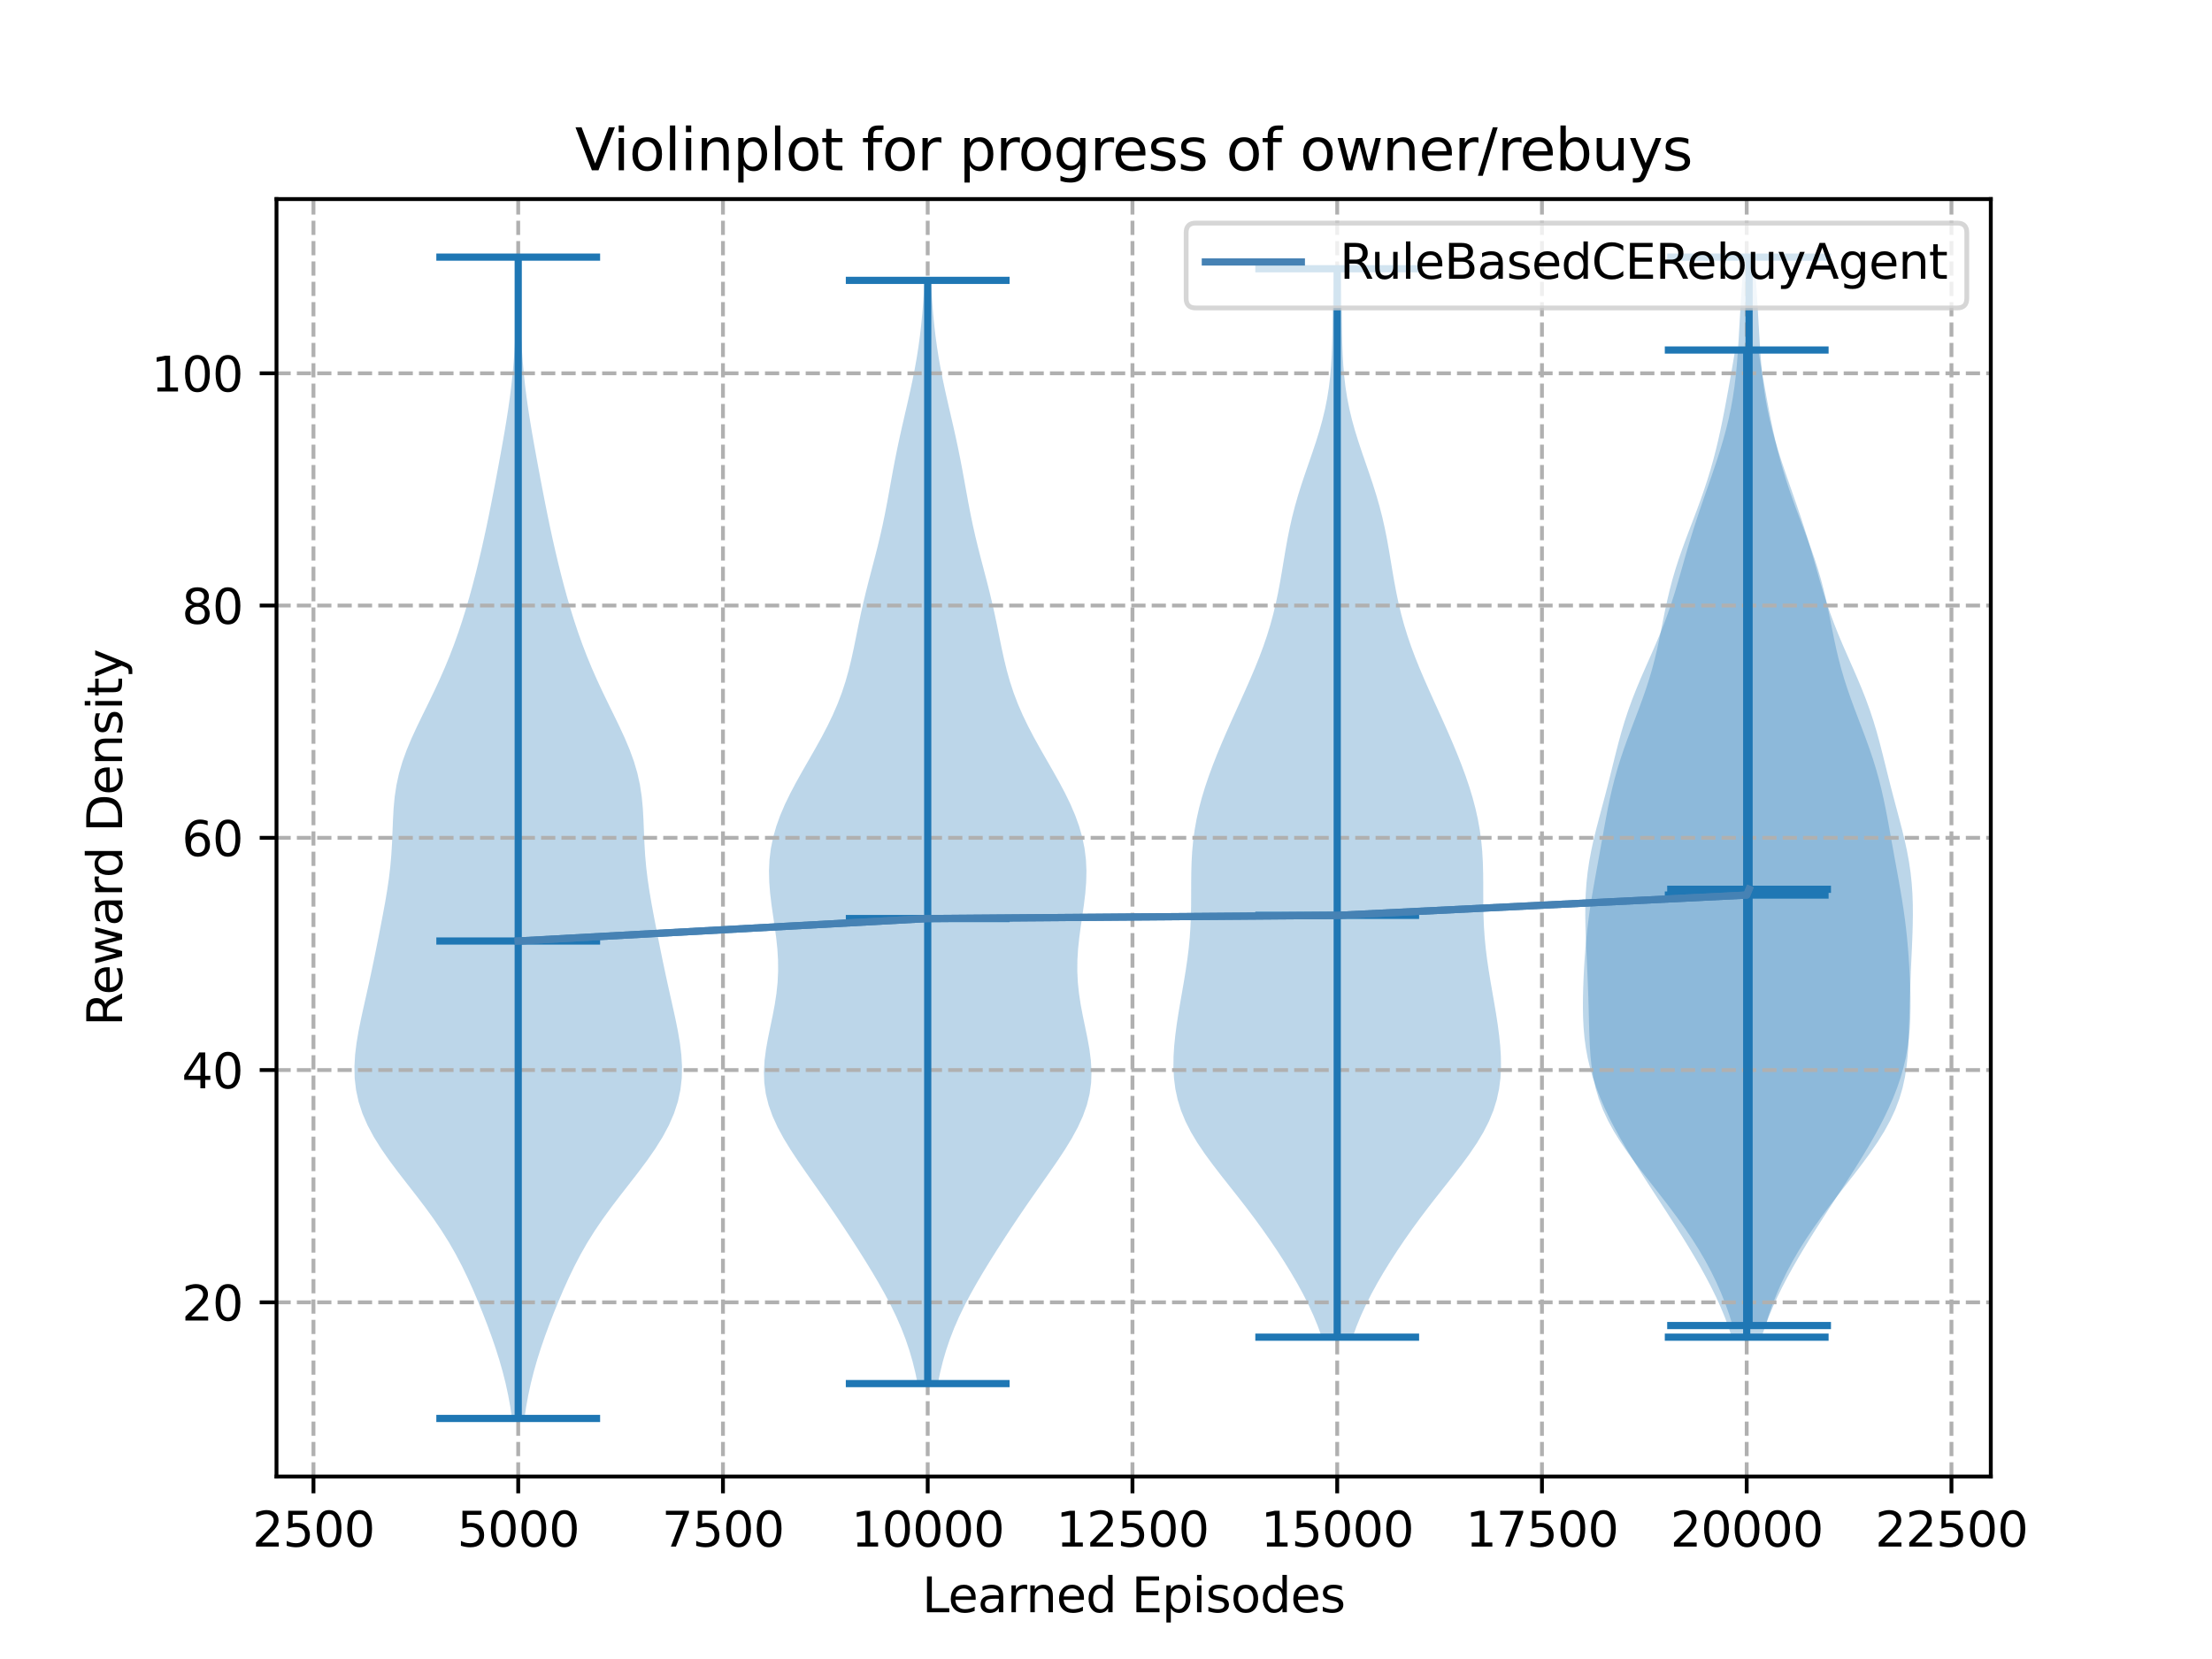 <?xml version="1.0" encoding="utf-8" standalone="no"?>
<!DOCTYPE svg PUBLIC "-//W3C//DTD SVG 1.1//EN"
  "http://www.w3.org/Graphics/SVG/1.1/DTD/svg11.dtd">
<svg xmlns:xlink="http://www.w3.org/1999/xlink" width="460.8pt" height="345.6pt" viewBox="0 0 460.8 345.6" xmlns="http://www.w3.org/2000/svg" version="1.1">
 <defs>
  <style type="text/css">*{stroke-linejoin: round; stroke-linecap: butt}</style>
 </defs>
 <g id="figure_1">
  <g id="patch_1">
   <path d="M 0 345.6 
L 460.8 345.6 
L 460.8 0 
L 0 0 
z
" style="fill: #ffffff"/>
  </g>
  <g id="axes_1">
   <g id="patch_2">
    <path d="M 57.6 307.584 
L 414.72 307.584 
L 414.72 41.472 
L 57.6 41.472 
z
" style="fill: #ffffff"/>
   </g>
   <g id="PolyCollection_1">
    <path d="M 109.239 295.488 
L 106.67 295.488 
L 106.3 293.044 
L 105.853 290.601 
L 105.322 288.157 
L 104.706 285.713 
L 104.007 283.27 
L 103.233 280.826 
L 102.391 278.383 
L 101.492 275.939 
L 100.545 273.495 
L 99.551 271.052 
L 98.508 268.608 
L 97.404 266.164 
L 96.222 263.721 
L 94.941 261.277 
L 93.541 258.833 
L 92.011 256.39 
L 90.352 253.946 
L 88.576 251.503 
L 86.715 249.059 
L 84.811 246.615 
L 82.917 244.172 
L 81.092 241.728 
L 79.391 239.284 
L 77.866 236.841 
L 76.56 234.397 
L 75.501 231.953 
L 74.704 229.51 
L 74.17 227.066 
L 73.888 224.623 
L 73.833 222.179 
L 73.973 219.735 
L 74.27 217.292 
L 74.683 214.848 
L 75.174 212.404 
L 75.708 209.961 
L 76.257 207.517 
L 76.801 205.073 
L 77.332 202.63 
L 77.845 200.186 
L 78.344 197.743 
L 78.832 195.299 
L 79.312 192.855 
L 79.781 190.412 
L 80.23 187.968 
L 80.643 185.524 
L 81.003 183.081 
L 81.295 180.637 
L 81.512 178.193 
L 81.661 175.75 
L 81.763 173.306 
L 81.858 170.863 
L 81.994 168.419 
L 82.222 165.975 
L 82.59 163.532 
L 83.126 161.088 
L 83.843 158.644 
L 84.729 156.201 
L 85.756 153.757 
L 86.885 151.313 
L 88.07 148.87 
L 89.27 146.426 
L 90.45 143.983 
L 91.584 141.539 
L 92.658 139.095 
L 93.664 136.652 
L 94.602 134.208 
L 95.475 131.764 
L 96.289 129.321 
L 97.048 126.877 
L 97.761 124.433 
L 98.433 121.99 
L 99.07 119.546 
L 99.675 117.103 
L 100.253 114.659 
L 100.805 112.215 
L 101.334 109.772 
L 101.843 107.328 
L 102.333 104.884 
L 102.811 102.441 
L 103.278 99.997 
L 103.737 97.553 
L 104.189 95.11 
L 104.631 92.666 
L 105.06 90.223 
L 105.469 87.779 
L 105.851 85.335 
L 106.199 82.892 
L 106.508 80.448 
L 106.774 78.004 
L 106.996 75.561 
L 107.176 73.117 
L 107.316 70.673 
L 107.422 68.23 
L 107.499 65.786 
L 107.552 63.343 
L 107.589 60.899 
L 107.616 58.455 
L 107.637 56.012 
L 107.657 53.568 
L 108.253 53.568 
L 108.253 53.568 
L 108.273 56.012 
L 108.294 58.455 
L 108.32 60.899 
L 108.357 63.343 
L 108.411 65.786 
L 108.487 68.23 
L 108.593 70.673 
L 108.734 73.117 
L 108.914 75.561 
L 109.136 78.004 
L 109.402 80.448 
L 109.71 82.892 
L 110.058 85.335 
L 110.44 87.779 
L 110.849 90.223 
L 111.278 92.666 
L 111.721 95.11 
L 112.173 97.553 
L 112.632 99.997 
L 113.099 102.441 
L 113.576 104.884 
L 114.067 107.328 
L 114.575 109.772 
L 115.104 112.215 
L 115.657 114.659 
L 116.234 117.103 
L 116.84 119.546 
L 117.477 121.99 
L 118.149 124.433 
L 118.861 126.877 
L 119.621 129.321 
L 120.434 131.764 
L 121.307 134.208 
L 122.246 136.652 
L 123.252 139.095 
L 124.326 141.539 
L 125.46 143.983 
L 126.639 146.426 
L 127.839 148.87 
L 129.024 151.313 
L 130.153 153.757 
L 131.181 156.201 
L 132.067 158.644 
L 132.784 161.088 
L 133.32 163.532 
L 133.687 165.975 
L 133.916 168.419 
L 134.052 170.863 
L 134.146 173.306 
L 134.249 175.75 
L 134.397 178.193 
L 134.614 180.637 
L 134.906 183.081 
L 135.267 185.524 
L 135.68 187.968 
L 136.128 190.412 
L 136.597 192.855 
L 137.077 195.299 
L 137.565 197.743 
L 138.064 200.186 
L 138.578 202.63 
L 139.108 205.073 
L 139.653 207.517 
L 140.202 209.961 
L 140.736 212.404 
L 141.226 214.848 
L 141.64 217.292 
L 141.937 219.735 
L 142.077 222.179 
L 142.022 224.623 
L 141.74 227.066 
L 141.206 229.51 
L 140.409 231.953 
L 139.35 234.397 
L 138.043 236.841 
L 136.519 239.284 
L 134.818 241.728 
L 132.992 244.172 
L 131.098 246.615 
L 129.194 249.059 
L 127.333 251.503 
L 125.558 253.946 
L 123.898 256.39 
L 122.369 258.833 
L 120.969 261.277 
L 119.688 263.721 
L 118.505 266.164 
L 117.401 268.608 
L 116.358 271.052 
L 115.365 273.495 
L 114.418 275.939 
L 113.519 278.383 
L 112.677 280.826 
L 111.902 283.27 
L 111.204 285.713 
L 110.588 288.157 
L 110.057 290.601 
L 109.609 293.044 
L 109.239 295.488 
z
" clip-path="url(#p1f231e818e)" style="fill: #1f77b4; fill-opacity: 0.3"/>
   </g>
   <g id="PolyCollection_2">
    <path d="M 195.365 288.23 
L 191.155 288.23 
L 190.672 285.909 
L 190.098 283.587 
L 189.422 281.266 
L 188.636 278.945 
L 187.734 276.623 
L 186.719 274.302 
L 185.597 271.98 
L 184.377 269.659 
L 183.075 267.337 
L 181.707 265.016 
L 180.287 262.694 
L 178.828 260.373 
L 177.335 258.051 
L 175.813 255.73 
L 174.26 253.409 
L 172.677 251.087 
L 171.067 248.766 
L 169.438 246.444 
L 167.809 244.123 
L 166.209 241.801 
L 164.677 239.48 
L 163.257 237.158 
L 161.996 234.837 
L 160.935 232.515 
L 160.108 230.194 
L 159.534 227.873 
L 159.216 225.551 
L 159.138 223.23 
L 159.271 220.908 
L 159.572 218.587 
L 159.989 216.265 
L 160.466 213.944 
L 160.95 211.622 
L 161.389 209.301 
L 161.744 206.979 
L 161.986 204.658 
L 162.098 202.337 
L 162.079 200.015 
L 161.938 197.694 
L 161.696 195.372 
L 161.385 193.051 
L 161.043 190.729 
L 160.711 188.408 
L 160.433 186.086 
L 160.248 183.765 
L 160.193 181.443 
L 160.296 179.122 
L 160.578 176.801 
L 161.048 174.479 
L 161.705 172.158 
L 162.541 169.836 
L 163.536 167.515 
L 164.666 165.193 
L 165.898 162.872 
L 167.199 160.55 
L 168.531 158.229 
L 169.858 155.907 
L 171.146 153.586 
L 172.361 151.265 
L 173.48 148.943 
L 174.485 146.622 
L 175.368 144.3 
L 176.131 141.979 
L 176.785 139.657 
L 177.352 137.336 
L 177.858 135.014 
L 178.331 132.693 
L 178.8 130.371 
L 179.286 128.05 
L 179.804 125.729 
L 180.359 123.407 
L 180.946 121.086 
L 181.553 118.764 
L 182.163 116.443 
L 182.756 114.121 
L 183.32 111.8 
L 183.845 109.478 
L 184.328 107.157 
L 184.777 104.835 
L 185.203 102.514 
L 185.621 100.193 
L 186.046 97.871 
L 186.49 95.55 
L 186.961 93.228 
L 187.459 90.907 
L 187.98 88.585 
L 188.515 86.264 
L 189.052 83.942 
L 189.576 81.621 
L 190.073 79.299 
L 190.534 76.978 
L 190.95 74.657 
L 191.317 72.335 
L 191.633 70.014 
L 191.901 67.692 
L 192.125 65.371 
L 192.312 63.049 
L 192.467 60.728 
L 192.596 58.406 
L 193.924 58.406 
L 193.924 58.406 
L 194.053 60.728 
L 194.208 63.049 
L 194.395 65.371 
L 194.619 67.692 
L 194.887 70.014 
L 195.203 72.335 
L 195.57 74.657 
L 195.986 76.978 
L 196.447 79.299 
L 196.944 81.621 
L 197.468 83.942 
L 198.005 86.264 
L 198.54 88.585 
L 199.061 90.907 
L 199.56 93.228 
L 200.03 95.55 
L 200.474 97.871 
L 200.899 100.193 
L 201.317 102.514 
L 201.743 104.835 
L 202.192 107.157 
L 202.675 109.478 
L 203.2 111.8 
L 203.764 114.121 
L 204.358 116.443 
L 204.967 118.764 
L 205.574 121.086 
L 206.161 123.407 
L 206.716 125.729 
L 207.234 128.05 
L 207.72 130.371 
L 208.189 132.693 
L 208.662 135.014 
L 209.168 137.336 
L 209.735 139.657 
L 210.389 141.979 
L 211.152 144.3 
L 212.035 146.622 
L 213.04 148.943 
L 214.159 151.265 
L 215.374 153.586 
L 216.662 155.907 
L 217.989 158.229 
L 219.321 160.55 
L 220.622 162.872 
L 221.854 165.193 
L 222.984 167.515 
L 223.979 169.836 
L 224.815 172.158 
L 225.472 174.479 
L 225.942 176.801 
L 226.224 179.122 
L 226.327 181.443 
L 226.272 183.765 
L 226.087 186.086 
L 225.809 188.408 
L 225.477 190.729 
L 225.135 193.051 
L 224.824 195.372 
L 224.582 197.694 
L 224.441 200.015 
L 224.422 202.337 
L 224.534 204.658 
L 224.776 206.979 
L 225.131 209.301 
L 225.571 211.622 
L 226.054 213.944 
L 226.531 216.265 
L 226.948 218.587 
L 227.249 220.908 
L 227.382 223.23 
L 227.304 225.551 
L 226.986 227.873 
L 226.412 230.194 
L 225.585 232.515 
L 224.524 234.837 
L 223.263 237.158 
L 221.843 239.48 
L 220.311 241.801 
L 218.711 244.123 
L 217.082 246.444 
L 215.453 248.766 
L 213.843 251.087 
L 212.26 253.409 
L 210.707 255.73 
L 209.185 258.051 
L 207.692 260.373 
L 206.233 262.694 
L 204.813 265.016 
L 203.445 267.337 
L 202.143 269.659 
L 200.923 271.98 
L 199.801 274.302 
L 198.786 276.623 
L 197.884 278.945 
L 197.098 281.266 
L 196.422 283.587 
L 195.848 285.909 
L 195.365 288.23 
z
" clip-path="url(#p1f231e818e)" style="fill: #1f77b4; fill-opacity: 0.3"/>
   </g>
   <g id="PolyCollection_3">
    <path d="M 281.779 278.554 
L 275.352 278.554 
L 274.545 276.305 
L 273.622 274.057 
L 272.587 271.809 
L 271.45 269.561 
L 270.221 267.313 
L 268.909 265.065 
L 267.525 262.817 
L 266.074 260.568 
L 264.559 258.32 
L 262.98 256.072 
L 261.339 253.824 
L 259.64 251.576 
L 257.893 249.328 
L 256.118 247.08 
L 254.345 244.831 
L 252.613 242.583 
L 250.965 240.335 
L 249.447 238.087 
L 248.1 235.839 
L 246.955 233.591 
L 246.03 231.343 
L 245.33 229.094 
L 244.847 226.846 
L 244.559 224.598 
L 244.443 222.35 
L 244.469 220.102 
L 244.61 217.854 
L 244.841 215.606 
L 245.139 213.357 
L 245.486 211.109 
L 245.864 208.861 
L 246.256 206.613 
L 246.645 204.365 
L 247.013 202.117 
L 247.343 199.869 
L 247.623 197.62 
L 247.841 195.372 
L 247.994 193.124 
L 248.087 190.876 
L 248.13 188.628 
L 248.141 186.38 
L 248.144 184.131 
L 248.164 181.883 
L 248.226 179.635 
L 248.352 177.387 
L 248.562 175.139 
L 248.865 172.891 
L 249.268 170.643 
L 249.771 168.394 
L 250.37 166.146 
L 251.055 163.898 
L 251.817 161.65 
L 252.646 159.402 
L 253.531 157.154 
L 254.463 154.906 
L 255.432 152.657 
L 256.429 150.409 
L 257.443 148.161 
L 258.463 145.913 
L 259.476 143.665 
L 260.467 141.417 
L 261.422 139.169 
L 262.326 136.92 
L 263.167 134.672 
L 263.936 132.424 
L 264.627 130.176 
L 265.24 127.928 
L 265.779 125.68 
L 266.253 123.432 
L 266.675 121.183 
L 267.063 118.935 
L 267.436 116.687 
L 267.815 114.439 
L 268.221 112.191 
L 268.672 109.943 
L 269.183 107.695 
L 269.761 105.446 
L 270.406 103.198 
L 271.112 100.95 
L 271.864 98.702 
L 272.64 96.454 
L 273.416 94.206 
L 274.164 91.958 
L 274.861 89.709 
L 275.486 87.461 
L 276.026 85.213 
L 276.473 82.965 
L 276.827 80.717 
L 277.095 78.469 
L 277.289 76.221 
L 277.421 73.972 
L 277.507 71.724 
L 277.561 69.476 
L 277.597 67.228 
L 277.626 64.98 
L 277.656 62.732 
L 277.693 60.483 
L 277.74 58.235 
L 277.799 55.987 
L 279.332 55.987 
L 279.332 55.987 
L 279.39 58.235 
L 279.437 60.483 
L 279.474 62.732 
L 279.504 64.98 
L 279.533 67.228 
L 279.569 69.476 
L 279.624 71.724 
L 279.71 73.972 
L 279.842 76.221 
L 280.035 78.469 
L 280.303 80.717 
L 280.658 82.965 
L 281.105 85.213 
L 281.644 87.461 
L 282.269 89.709 
L 282.966 91.958 
L 283.715 94.206 
L 284.49 96.454 
L 285.266 98.702 
L 286.018 100.95 
L 286.724 103.198 
L 287.37 105.446 
L 287.948 107.695 
L 288.458 109.943 
L 288.909 112.191 
L 289.315 114.439 
L 289.695 116.687 
L 290.068 118.935 
L 290.456 121.183 
L 290.878 123.432 
L 291.352 125.68 
L 291.89 127.928 
L 292.503 130.176 
L 293.195 132.424 
L 293.963 134.672 
L 294.804 136.92 
L 295.708 139.169 
L 296.663 141.417 
L 297.654 143.665 
L 298.667 145.913 
L 299.687 148.161 
L 300.702 150.409 
L 301.699 152.657 
L 302.668 154.906 
L 303.6 157.154 
L 304.485 159.402 
L 305.314 161.65 
L 306.076 163.898 
L 306.761 166.146 
L 307.359 168.394 
L 307.862 170.643 
L 308.265 172.891 
L 308.569 175.139 
L 308.778 177.387 
L 308.905 179.635 
L 308.967 181.883 
L 308.987 184.131 
L 308.99 186.38 
L 309.001 188.628 
L 309.044 190.876 
L 309.136 193.124 
L 309.29 195.372 
L 309.508 197.62 
L 309.787 199.869 
L 310.118 202.117 
L 310.486 204.365 
L 310.874 206.613 
L 311.266 208.861 
L 311.644 211.109 
L 311.991 213.357 
L 312.289 215.606 
L 312.52 217.854 
L 312.661 220.102 
L 312.687 222.35 
L 312.571 224.598 
L 312.284 226.846 
L 311.8 229.094 
L 311.1 231.343 
L 310.176 233.591 
L 309.031 235.839 
L 307.683 238.087 
L 306.166 240.335 
L 304.518 242.583 
L 302.785 244.831 
L 301.012 247.08 
L 299.237 249.328 
L 297.49 251.576 
L 295.791 253.824 
L 294.15 256.072 
L 292.572 258.32 
L 291.057 260.568 
L 289.606 262.817 
L 288.221 265.065 
L 286.91 267.313 
L 285.68 269.561 
L 284.543 271.809 
L 283.509 274.057 
L 282.586 276.305 
L 281.779 278.554 
z
" clip-path="url(#p1f231e818e)" style="fill: #1f77b4; fill-opacity: 0.3"/>
   </g>
   <g id="PolyCollection_4">
    <path d="M 366.97 278.554 
L 360.771 278.554 
L 360.087 276.477 
L 359.314 274.399 
L 358.454 272.322 
L 357.51 270.245 
L 356.492 268.168 
L 355.405 266.091 
L 354.26 264.014 
L 353.064 261.937 
L 351.825 259.86 
L 350.55 257.783 
L 349.245 255.706 
L 347.917 253.629 
L 346.572 251.551 
L 345.219 249.474 
L 343.866 247.397 
L 342.524 245.32 
L 341.202 243.243 
L 339.91 241.166 
L 338.661 239.089 
L 337.461 237.012 
L 336.322 234.935 
L 335.252 232.858 
L 334.259 230.781 
L 333.353 228.703 
L 332.542 226.626 
L 331.833 224.549 
L 331.233 222.472 
L 330.743 220.395 
L 330.361 218.318 
L 330.082 216.241 
L 329.896 214.164 
L 329.79 212.087 
L 329.748 210.01 
L 329.758 207.933 
L 329.807 205.855 
L 329.886 203.778 
L 329.99 201.701 
L 330.119 199.624 
L 330.274 197.547 
L 330.461 195.47 
L 330.681 193.393 
L 330.938 191.316 
L 331.231 189.239 
L 331.556 187.162 
L 331.907 185.085 
L 332.275 183.007 
L 332.652 180.93 
L 333.031 178.853 
L 333.407 176.776 
L 333.78 174.699 
L 334.152 172.622 
L 334.532 170.545 
L 334.931 168.468 
L 335.361 166.391 
L 335.834 164.314 
L 336.359 162.237 
L 336.943 160.159 
L 337.587 158.082 
L 338.286 156.005 
L 339.032 153.928 
L 339.81 151.851 
L 340.602 149.774 
L 341.39 147.697 
L 342.154 145.62 
L 342.878 143.543 
L 343.55 141.466 
L 344.161 139.389 
L 344.711 137.311 
L 345.206 135.234 
L 345.656 133.157 
L 346.077 131.08 
L 346.488 129.003 
L 346.91 126.926 
L 347.361 124.849 
L 347.856 122.772 
L 348.406 120.695 
L 349.016 118.618 
L 349.684 116.541 
L 350.404 114.463 
L 351.163 112.386 
L 351.946 110.309 
L 352.738 108.232 
L 353.521 106.155 
L 354.282 104.078 
L 355.008 102.001 
L 355.691 99.924 
L 356.326 97.847 
L 356.913 95.77 
L 357.453 93.693 
L 357.95 91.615 
L 358.41 89.538 
L 358.841 87.461 
L 359.249 85.384 
L 359.64 83.307 
L 360.02 81.23 
L 360.392 79.153 
L 360.756 77.076 
L 361.112 74.999 
L 361.457 72.922 
L 366.283 72.922 
L 366.283 72.922 
L 366.629 74.999 
L 366.985 77.076 
L 367.349 79.153 
L 367.721 81.23 
L 368.1 83.307 
L 368.492 85.384 
L 368.9 87.461 
L 369.331 89.538 
L 369.791 91.615 
L 370.288 93.693 
L 370.828 95.77 
L 371.414 97.847 
L 372.05 99.924 
L 372.733 102.001 
L 373.459 104.078 
L 374.22 106.155 
L 375.003 108.232 
L 375.795 110.309 
L 376.578 112.386 
L 377.337 114.463 
L 378.057 116.541 
L 378.725 118.618 
L 379.335 120.695 
L 379.885 122.772 
L 380.38 124.849 
L 380.831 126.926 
L 381.253 129.003 
L 381.664 131.08 
L 382.085 133.157 
L 382.535 135.234 
L 383.029 137.311 
L 383.58 139.389 
L 384.191 141.466 
L 384.863 143.543 
L 385.587 145.62 
L 386.351 147.697 
L 387.139 149.774 
L 387.931 151.851 
L 388.709 153.928 
L 389.454 156.005 
L 390.154 158.082 
L 390.798 160.159 
L 391.382 162.237 
L 391.907 164.314 
L 392.38 166.391 
L 392.809 168.468 
L 393.208 170.545 
L 393.589 172.622 
L 393.961 174.699 
L 394.334 176.776 
L 394.71 178.853 
L 395.089 180.93 
L 395.466 183.007 
L 395.834 185.085 
L 396.185 187.162 
L 396.51 189.239 
L 396.803 191.316 
L 397.06 193.393 
L 397.28 195.47 
L 397.466 197.547 
L 397.622 199.624 
L 397.751 201.701 
L 397.855 203.778 
L 397.934 205.855 
L 397.983 207.933 
L 397.993 210.01 
L 397.951 212.087 
L 397.845 214.164 
L 397.659 216.241 
L 397.38 218.318 
L 396.998 220.395 
L 396.508 222.472 
L 395.907 224.549 
L 395.199 226.626 
L 394.388 228.703 
L 393.482 230.781 
L 392.489 232.858 
L 391.419 234.935 
L 390.28 237.012 
L 389.08 239.089 
L 387.83 241.166 
L 386.539 243.243 
L 385.217 245.32 
L 383.875 247.397 
L 382.522 249.474 
L 381.169 251.551 
L 379.824 253.629 
L 378.496 255.706 
L 377.191 257.783 
L 375.916 259.86 
L 374.677 261.937 
L 373.481 264.014 
L 372.336 266.091 
L 371.249 268.168 
L 370.23 270.245 
L 369.287 272.322 
L 368.427 274.399 
L 367.653 276.477 
L 366.97 278.554 
z
" clip-path="url(#p1f231e818e)" style="fill: #1f77b4; fill-opacity: 0.3"/>
   </g>
   <g id="PolyCollection_5">
    <path d="M 367.789 276.134 
L 360.942 276.134 
L 360.238 273.886 
L 359.443 271.638 
L 358.552 269.39 
L 357.559 267.142 
L 356.461 264.894 
L 355.256 262.646 
L 353.943 260.397 
L 352.525 258.149 
L 351.008 255.901 
L 349.404 253.653 
L 347.728 251.405 
L 345.999 249.157 
L 344.244 246.909 
L 342.491 244.66 
L 340.774 242.412 
L 339.129 240.164 
L 337.592 237.916 
L 336.194 235.668 
L 334.963 233.42 
L 333.918 231.171 
L 333.064 228.923 
L 332.398 226.675 
L 331.904 224.427 
L 331.556 222.179 
L 331.326 219.931 
L 331.18 217.683 
L 331.088 215.434 
L 331.023 213.186 
L 330.967 210.938 
L 330.905 208.69 
L 330.832 206.442 
L 330.746 204.194 
L 330.648 201.946 
L 330.545 199.697 
L 330.443 197.449 
L 330.35 195.201 
L 330.279 192.953 
L 330.243 190.705 
L 330.256 188.457 
L 330.334 186.209 
L 330.489 183.96 
L 330.731 181.712 
L 331.063 179.464 
L 331.48 177.216 
L 331.971 174.968 
L 332.52 172.72 
L 333.105 170.472 
L 333.705 168.223 
L 334.304 165.975 
L 334.889 163.727 
L 335.457 161.479 
L 336.015 159.231 
L 336.574 156.983 
L 337.152 154.735 
L 337.77 152.486 
L 338.443 150.238 
L 339.185 147.99 
L 340.001 145.742 
L 340.886 143.494 
L 341.827 141.246 
L 342.807 138.998 
L 343.8 136.749 
L 344.782 134.501 
L 345.729 132.253 
L 346.625 130.005 
L 347.458 127.757 
L 348.228 125.509 
L 348.942 123.261 
L 349.614 121.012 
L 350.261 118.764 
L 350.902 116.516 
L 351.553 114.268 
L 352.227 112.02 
L 352.931 109.772 
L 353.665 107.523 
L 354.426 105.275 
L 355.204 103.027 
L 355.99 100.779 
L 356.77 98.531 
L 357.529 96.283 
L 358.255 94.035 
L 358.933 91.786 
L 359.553 89.538 
L 360.104 87.29 
L 360.583 85.042 
L 360.988 82.794 
L 361.322 80.546 
L 361.592 78.298 
L 361.81 76.049 
L 361.987 73.801 
L 362.137 71.553 
L 362.271 69.305 
L 362.4 67.057 
L 362.53 64.809 
L 362.666 62.561 
L 362.81 60.312 
L 362.961 58.064 
L 363.116 55.816 
L 363.272 53.568 
L 365.459 53.568 
L 365.459 53.568 
L 365.614 55.816 
L 365.769 58.064 
L 365.92 60.312 
L 366.064 62.561 
L 366.2 64.809 
L 366.331 67.057 
L 366.459 69.305 
L 366.594 71.553 
L 366.743 73.801 
L 366.921 76.049 
L 367.138 78.298 
L 367.409 80.546 
L 367.743 82.794 
L 368.147 85.042 
L 368.626 87.29 
L 369.178 89.538 
L 369.797 91.786 
L 370.475 94.035 
L 371.201 96.283 
L 371.961 98.531 
L 372.74 100.779 
L 373.526 103.027 
L 374.305 105.275 
L 375.065 107.523 
L 375.799 109.772 
L 376.503 112.02 
L 377.177 114.268 
L 377.829 116.516 
L 378.47 118.764 
L 379.117 121.012 
L 379.788 123.261 
L 380.502 125.509 
L 381.272 127.757 
L 382.106 130.005 
L 383.001 132.253 
L 383.948 134.501 
L 384.93 136.749 
L 385.924 138.998 
L 386.903 141.246 
L 387.845 143.494 
L 388.73 145.742 
L 389.545 147.99 
L 390.287 150.238 
L 390.961 152.486 
L 391.578 154.735 
L 392.157 156.983 
L 392.716 159.231 
L 393.273 161.479 
L 393.842 163.727 
L 394.427 165.975 
L 395.025 168.223 
L 395.626 170.472 
L 396.211 172.72 
L 396.759 174.968 
L 397.251 177.216 
L 397.668 179.464 
L 397.999 181.712 
L 398.241 183.96 
L 398.396 186.209 
L 398.474 188.457 
L 398.487 190.705 
L 398.451 192.953 
L 398.38 195.201 
L 398.288 197.449 
L 398.185 199.697 
L 398.082 201.946 
L 397.985 204.194 
L 397.898 206.442 
L 397.825 208.69 
L 397.764 210.938 
L 397.707 213.186 
L 397.643 215.434 
L 397.55 217.683 
L 397.404 219.931 
L 397.174 222.179 
L 396.827 224.427 
L 396.333 226.675 
L 395.666 228.923 
L 394.813 231.171 
L 393.767 233.42 
L 392.536 235.668 
L 391.139 237.916 
L 389.601 240.164 
L 387.956 242.412 
L 386.239 244.66 
L 384.486 246.909 
L 382.731 249.157 
L 381.003 251.405 
L 379.326 253.653 
L 377.722 255.901 
L 376.206 258.149 
L 374.788 260.397 
L 373.475 262.646 
L 372.269 264.894 
L 371.171 267.142 
L 370.179 269.39 
L 369.287 271.638 
L 368.493 273.886 
L 367.789 276.134 
z
" clip-path="url(#p1f231e818e)" style="fill: #1f77b4; fill-opacity: 0.3"/>
   </g>
   <g id="matplotlib.axis_1">
    <g id="xtick_1">
     <g id="line2d_1">
      <path d="M 65.302 307.584 
L 65.302 41.472 
" clip-path="url(#p1f231e818e)" style="fill: none; stroke-dasharray: 2.96,1.28; stroke-dashoffset: 0; stroke: #b0b0b0; stroke-width: 0.8"/>
     </g>
     <g id="line2d_2">
      <defs>
       <path id="meedb3c22ed" d="M 0 0 
L 0 3.5 
" style="stroke: #000000; stroke-width: 0.8"/>
      </defs>
      <g>
       <use xlink:href="#meedb3c22ed" x="65.302" y="307.584" style="stroke: #000000; stroke-width: 0.8"/>
      </g>
     </g>
     <g id="text_1">
      <!-- 2500 -->
      <g transform="translate(52.577 322.182)scale(0.1 -0.1)">
       <defs>
        <path id="DejaVuSans-32" d="M 1228 531 
L 3431 531 
L 3431 0 
L 469 0 
L 469 531 
Q 828 903 1448 1529 
Q 2069 2156 2228 2338 
Q 2531 2678 2651 2914 
Q 2772 3150 2772 3378 
Q 2772 3750 2511 3984 
Q 2250 4219 1831 4219 
Q 1534 4219 1204 4116 
Q 875 4013 500 3803 
L 500 4441 
Q 881 4594 1212 4672 
Q 1544 4750 1819 4750 
Q 2544 4750 2975 4387 
Q 3406 4025 3406 3419 
Q 3406 3131 3298 2873 
Q 3191 2616 2906 2266 
Q 2828 2175 2409 1742 
Q 1991 1309 1228 531 
z
" transform="scale(0.016)"/>
        <path id="DejaVuSans-35" d="M 691 4666 
L 3169 4666 
L 3169 4134 
L 1269 4134 
L 1269 2991 
Q 1406 3038 1543 3061 
Q 1681 3084 1819 3084 
Q 2600 3084 3056 2656 
Q 3513 2228 3513 1497 
Q 3513 744 3044 326 
Q 2575 -91 1722 -91 
Q 1428 -91 1123 -41 
Q 819 9 494 109 
L 494 744 
Q 775 591 1075 516 
Q 1375 441 1709 441 
Q 2250 441 2565 725 
Q 2881 1009 2881 1497 
Q 2881 1984 2565 2268 
Q 2250 2553 1709 2553 
Q 1456 2553 1204 2497 
Q 953 2441 691 2322 
L 691 4666 
z
" transform="scale(0.016)"/>
        <path id="DejaVuSans-30" d="M 2034 4250 
Q 1547 4250 1301 3770 
Q 1056 3291 1056 2328 
Q 1056 1369 1301 889 
Q 1547 409 2034 409 
Q 2525 409 2770 889 
Q 3016 1369 3016 2328 
Q 3016 3291 2770 3770 
Q 2525 4250 2034 4250 
z
M 2034 4750 
Q 2819 4750 3233 4129 
Q 3647 3509 3647 2328 
Q 3647 1150 3233 529 
Q 2819 -91 2034 -91 
Q 1250 -91 836 529 
Q 422 1150 422 2328 
Q 422 3509 836 4129 
Q 1250 4750 2034 4750 
z
" transform="scale(0.016)"/>
       </defs>
       <use xlink:href="#DejaVuSans-32"/>
       <use xlink:href="#DejaVuSans-35" x="63.623"/>
       <use xlink:href="#DejaVuSans-30" x="127.246"/>
       <use xlink:href="#DejaVuSans-30" x="190.869"/>
      </g>
     </g>
    </g>
    <g id="xtick_2">
     <g id="line2d_3">
      <path d="M 107.955 307.584 
L 107.955 41.472 
" clip-path="url(#p1f231e818e)" style="fill: none; stroke-dasharray: 2.96,1.28; stroke-dashoffset: 0; stroke: #b0b0b0; stroke-width: 0.8"/>
     </g>
     <g id="line2d_4">
      <g>
       <use xlink:href="#meedb3c22ed" x="107.955" y="307.584" style="stroke: #000000; stroke-width: 0.8"/>
      </g>
     </g>
     <g id="text_2">
      <!-- 5000 -->
      <g transform="translate(95.23 322.182)scale(0.1 -0.1)">
       <use xlink:href="#DejaVuSans-35"/>
       <use xlink:href="#DejaVuSans-30" x="63.623"/>
       <use xlink:href="#DejaVuSans-30" x="127.246"/>
       <use xlink:href="#DejaVuSans-30" x="190.869"/>
      </g>
     </g>
    </g>
    <g id="xtick_3">
     <g id="line2d_5">
      <path d="M 150.607 307.584 
L 150.607 41.472 
" clip-path="url(#p1f231e818e)" style="fill: none; stroke-dasharray: 2.96,1.28; stroke-dashoffset: 0; stroke: #b0b0b0; stroke-width: 0.8"/>
     </g>
     <g id="line2d_6">
      <g>
       <use xlink:href="#meedb3c22ed" x="150.607" y="307.584" style="stroke: #000000; stroke-width: 0.8"/>
      </g>
     </g>
     <g id="text_3">
      <!-- 7500 -->
      <g transform="translate(137.882 322.182)scale(0.1 -0.1)">
       <defs>
        <path id="DejaVuSans-37" d="M 525 4666 
L 3525 4666 
L 3525 4397 
L 1831 0 
L 1172 0 
L 2766 4134 
L 525 4134 
L 525 4666 
z
" transform="scale(0.016)"/>
       </defs>
       <use xlink:href="#DejaVuSans-37"/>
       <use xlink:href="#DejaVuSans-35" x="63.623"/>
       <use xlink:href="#DejaVuSans-30" x="127.246"/>
       <use xlink:href="#DejaVuSans-30" x="190.869"/>
      </g>
     </g>
    </g>
    <g id="xtick_4">
     <g id="line2d_7">
      <path d="M 193.26 307.584 
L 193.26 41.472 
" clip-path="url(#p1f231e818e)" style="fill: none; stroke-dasharray: 2.96,1.28; stroke-dashoffset: 0; stroke: #b0b0b0; stroke-width: 0.8"/>
     </g>
     <g id="line2d_8">
      <g>
       <use xlink:href="#meedb3c22ed" x="193.26" y="307.584" style="stroke: #000000; stroke-width: 0.8"/>
      </g>
     </g>
     <g id="text_4">
      <!-- 10000 -->
      <g transform="translate(177.354 322.182)scale(0.1 -0.1)">
       <defs>
        <path id="DejaVuSans-31" d="M 794 531 
L 1825 531 
L 1825 4091 
L 703 3866 
L 703 4441 
L 1819 4666 
L 2450 4666 
L 2450 531 
L 3481 531 
L 3481 0 
L 794 0 
L 794 531 
z
" transform="scale(0.016)"/>
       </defs>
       <use xlink:href="#DejaVuSans-31"/>
       <use xlink:href="#DejaVuSans-30" x="63.623"/>
       <use xlink:href="#DejaVuSans-30" x="127.246"/>
       <use xlink:href="#DejaVuSans-30" x="190.869"/>
       <use xlink:href="#DejaVuSans-30" x="254.492"/>
      </g>
     </g>
    </g>
    <g id="xtick_5">
     <g id="line2d_9">
      <path d="M 235.913 307.584 
L 235.913 41.472 
" clip-path="url(#p1f231e818e)" style="fill: none; stroke-dasharray: 2.96,1.28; stroke-dashoffset: 0; stroke: #b0b0b0; stroke-width: 0.8"/>
     </g>
     <g id="line2d_10">
      <g>
       <use xlink:href="#meedb3c22ed" x="235.913" y="307.584" style="stroke: #000000; stroke-width: 0.8"/>
      </g>
     </g>
     <g id="text_5">
      <!-- 12500 -->
      <g transform="translate(220.006 322.182)scale(0.1 -0.1)">
       <use xlink:href="#DejaVuSans-31"/>
       <use xlink:href="#DejaVuSans-32" x="63.623"/>
       <use xlink:href="#DejaVuSans-35" x="127.246"/>
       <use xlink:href="#DejaVuSans-30" x="190.869"/>
       <use xlink:href="#DejaVuSans-30" x="254.492"/>
      </g>
     </g>
    </g>
    <g id="xtick_6">
     <g id="line2d_11">
      <path d="M 278.565 307.584 
L 278.565 41.472 
" clip-path="url(#p1f231e818e)" style="fill: none; stroke-dasharray: 2.96,1.28; stroke-dashoffset: 0; stroke: #b0b0b0; stroke-width: 0.8"/>
     </g>
     <g id="line2d_12">
      <g>
       <use xlink:href="#meedb3c22ed" x="278.565" y="307.584" style="stroke: #000000; stroke-width: 0.8"/>
      </g>
     </g>
     <g id="text_6">
      <!-- 15000 -->
      <g transform="translate(262.659 322.182)scale(0.1 -0.1)">
       <use xlink:href="#DejaVuSans-31"/>
       <use xlink:href="#DejaVuSans-35" x="63.623"/>
       <use xlink:href="#DejaVuSans-30" x="127.246"/>
       <use xlink:href="#DejaVuSans-30" x="190.869"/>
       <use xlink:href="#DejaVuSans-30" x="254.492"/>
      </g>
     </g>
    </g>
    <g id="xtick_7">
     <g id="line2d_13">
      <path d="M 321.218 307.584 
L 321.218 41.472 
" clip-path="url(#p1f231e818e)" style="fill: none; stroke-dasharray: 2.96,1.28; stroke-dashoffset: 0; stroke: #b0b0b0; stroke-width: 0.8"/>
     </g>
     <g id="line2d_14">
      <g>
       <use xlink:href="#meedb3c22ed" x="321.218" y="307.584" style="stroke: #000000; stroke-width: 0.8"/>
      </g>
     </g>
     <g id="text_7">
      <!-- 17500 -->
      <g transform="translate(305.312 322.182)scale(0.1 -0.1)">
       <use xlink:href="#DejaVuSans-31"/>
       <use xlink:href="#DejaVuSans-37" x="63.623"/>
       <use xlink:href="#DejaVuSans-35" x="127.246"/>
       <use xlink:href="#DejaVuSans-30" x="190.869"/>
       <use xlink:href="#DejaVuSans-30" x="254.492"/>
      </g>
     </g>
    </g>
    <g id="xtick_8">
     <g id="line2d_15">
      <path d="M 363.87 307.584 
L 363.87 41.472 
" clip-path="url(#p1f231e818e)" style="fill: none; stroke-dasharray: 2.96,1.28; stroke-dashoffset: 0; stroke: #b0b0b0; stroke-width: 0.8"/>
     </g>
     <g id="line2d_16">
      <g>
       <use xlink:href="#meedb3c22ed" x="363.87" y="307.584" style="stroke: #000000; stroke-width: 0.8"/>
      </g>
     </g>
     <g id="text_8">
      <!-- 20000 -->
      <g transform="translate(347.964 322.182)scale(0.1 -0.1)">
       <use xlink:href="#DejaVuSans-32"/>
       <use xlink:href="#DejaVuSans-30" x="63.623"/>
       <use xlink:href="#DejaVuSans-30" x="127.246"/>
       <use xlink:href="#DejaVuSans-30" x="190.869"/>
       <use xlink:href="#DejaVuSans-30" x="254.492"/>
      </g>
     </g>
    </g>
    <g id="xtick_9">
     <g id="line2d_17">
      <path d="M 406.523 307.584 
L 406.523 41.472 
" clip-path="url(#p1f231e818e)" style="fill: none; stroke-dasharray: 2.96,1.28; stroke-dashoffset: 0; stroke: #b0b0b0; stroke-width: 0.8"/>
     </g>
     <g id="line2d_18">
      <g>
       <use xlink:href="#meedb3c22ed" x="406.523" y="307.584" style="stroke: #000000; stroke-width: 0.8"/>
      </g>
     </g>
     <g id="text_9">
      <!-- 22500 -->
      <g transform="translate(390.617 322.182)scale(0.1 -0.1)">
       <use xlink:href="#DejaVuSans-32"/>
       <use xlink:href="#DejaVuSans-32" x="63.623"/>
       <use xlink:href="#DejaVuSans-35" x="127.246"/>
       <use xlink:href="#DejaVuSans-30" x="190.869"/>
       <use xlink:href="#DejaVuSans-30" x="254.492"/>
      </g>
     </g>
    </g>
    <g id="text_10">
     <!-- Learned Episodes -->
     <g transform="translate(192.102 335.861)scale(0.1 -0.1)">
      <defs>
       <path id="DejaVuSans-4c" d="M 628 4666 
L 1259 4666 
L 1259 531 
L 3531 531 
L 3531 0 
L 628 0 
L 628 4666 
z
" transform="scale(0.016)"/>
       <path id="DejaVuSans-65" d="M 3597 1894 
L 3597 1613 
L 953 1613 
Q 991 1019 1311 708 
Q 1631 397 2203 397 
Q 2534 397 2845 478 
Q 3156 559 3463 722 
L 3463 178 
Q 3153 47 2828 -22 
Q 2503 -91 2169 -91 
Q 1331 -91 842 396 
Q 353 884 353 1716 
Q 353 2575 817 3079 
Q 1281 3584 2069 3584 
Q 2775 3584 3186 3129 
Q 3597 2675 3597 1894 
z
M 3022 2063 
Q 3016 2534 2758 2815 
Q 2500 3097 2075 3097 
Q 1594 3097 1305 2825 
Q 1016 2553 972 2059 
L 3022 2063 
z
" transform="scale(0.016)"/>
       <path id="DejaVuSans-61" d="M 2194 1759 
Q 1497 1759 1228 1600 
Q 959 1441 959 1056 
Q 959 750 1161 570 
Q 1363 391 1709 391 
Q 2188 391 2477 730 
Q 2766 1069 2766 1631 
L 2766 1759 
L 2194 1759 
z
M 3341 1997 
L 3341 0 
L 2766 0 
L 2766 531 
Q 2569 213 2275 61 
Q 1981 -91 1556 -91 
Q 1019 -91 701 211 
Q 384 513 384 1019 
Q 384 1609 779 1909 
Q 1175 2209 1959 2209 
L 2766 2209 
L 2766 2266 
Q 2766 2663 2505 2880 
Q 2244 3097 1772 3097 
Q 1472 3097 1187 3025 
Q 903 2953 641 2809 
L 641 3341 
Q 956 3463 1253 3523 
Q 1550 3584 1831 3584 
Q 2591 3584 2966 3190 
Q 3341 2797 3341 1997 
z
" transform="scale(0.016)"/>
       <path id="DejaVuSans-72" d="M 2631 2963 
Q 2534 3019 2420 3045 
Q 2306 3072 2169 3072 
Q 1681 3072 1420 2755 
Q 1159 2438 1159 1844 
L 1159 0 
L 581 0 
L 581 3500 
L 1159 3500 
L 1159 2956 
Q 1341 3275 1631 3429 
Q 1922 3584 2338 3584 
Q 2397 3584 2469 3576 
Q 2541 3569 2628 3553 
L 2631 2963 
z
" transform="scale(0.016)"/>
       <path id="DejaVuSans-6e" d="M 3513 2113 
L 3513 0 
L 2938 0 
L 2938 2094 
Q 2938 2591 2744 2837 
Q 2550 3084 2163 3084 
Q 1697 3084 1428 2787 
Q 1159 2491 1159 1978 
L 1159 0 
L 581 0 
L 581 3500 
L 1159 3500 
L 1159 2956 
Q 1366 3272 1645 3428 
Q 1925 3584 2291 3584 
Q 2894 3584 3203 3211 
Q 3513 2838 3513 2113 
z
" transform="scale(0.016)"/>
       <path id="DejaVuSans-64" d="M 2906 2969 
L 2906 4863 
L 3481 4863 
L 3481 0 
L 2906 0 
L 2906 525 
Q 2725 213 2448 61 
Q 2172 -91 1784 -91 
Q 1150 -91 751 415 
Q 353 922 353 1747 
Q 353 2572 751 3078 
Q 1150 3584 1784 3584 
Q 2172 3584 2448 3432 
Q 2725 3281 2906 2969 
z
M 947 1747 
Q 947 1113 1208 752 
Q 1469 391 1925 391 
Q 2381 391 2643 752 
Q 2906 1113 2906 1747 
Q 2906 2381 2643 2742 
Q 2381 3103 1925 3103 
Q 1469 3103 1208 2742 
Q 947 2381 947 1747 
z
" transform="scale(0.016)"/>
       <path id="DejaVuSans-20" transform="scale(0.016)"/>
       <path id="DejaVuSans-45" d="M 628 4666 
L 3578 4666 
L 3578 4134 
L 1259 4134 
L 1259 2753 
L 3481 2753 
L 3481 2222 
L 1259 2222 
L 1259 531 
L 3634 531 
L 3634 0 
L 628 0 
L 628 4666 
z
" transform="scale(0.016)"/>
       <path id="DejaVuSans-70" d="M 1159 525 
L 1159 -1331 
L 581 -1331 
L 581 3500 
L 1159 3500 
L 1159 2969 
Q 1341 3281 1617 3432 
Q 1894 3584 2278 3584 
Q 2916 3584 3314 3078 
Q 3713 2572 3713 1747 
Q 3713 922 3314 415 
Q 2916 -91 2278 -91 
Q 1894 -91 1617 61 
Q 1341 213 1159 525 
z
M 3116 1747 
Q 3116 2381 2855 2742 
Q 2594 3103 2138 3103 
Q 1681 3103 1420 2742 
Q 1159 2381 1159 1747 
Q 1159 1113 1420 752 
Q 1681 391 2138 391 
Q 2594 391 2855 752 
Q 3116 1113 3116 1747 
z
" transform="scale(0.016)"/>
       <path id="DejaVuSans-69" d="M 603 3500 
L 1178 3500 
L 1178 0 
L 603 0 
L 603 3500 
z
M 603 4863 
L 1178 4863 
L 1178 4134 
L 603 4134 
L 603 4863 
z
" transform="scale(0.016)"/>
       <path id="DejaVuSans-73" d="M 2834 3397 
L 2834 2853 
Q 2591 2978 2328 3040 
Q 2066 3103 1784 3103 
Q 1356 3103 1142 2972 
Q 928 2841 928 2578 
Q 928 2378 1081 2264 
Q 1234 2150 1697 2047 
L 1894 2003 
Q 2506 1872 2764 1633 
Q 3022 1394 3022 966 
Q 3022 478 2636 193 
Q 2250 -91 1575 -91 
Q 1294 -91 989 -36 
Q 684 19 347 128 
L 347 722 
Q 666 556 975 473 
Q 1284 391 1588 391 
Q 1994 391 2212 530 
Q 2431 669 2431 922 
Q 2431 1156 2273 1281 
Q 2116 1406 1581 1522 
L 1381 1569 
Q 847 1681 609 1914 
Q 372 2147 372 2553 
Q 372 3047 722 3315 
Q 1072 3584 1716 3584 
Q 2034 3584 2315 3537 
Q 2597 3491 2834 3397 
z
" transform="scale(0.016)"/>
       <path id="DejaVuSans-6f" d="M 1959 3097 
Q 1497 3097 1228 2736 
Q 959 2375 959 1747 
Q 959 1119 1226 758 
Q 1494 397 1959 397 
Q 2419 397 2687 759 
Q 2956 1122 2956 1747 
Q 2956 2369 2687 2733 
Q 2419 3097 1959 3097 
z
M 1959 3584 
Q 2709 3584 3137 3096 
Q 3566 2609 3566 1747 
Q 3566 888 3137 398 
Q 2709 -91 1959 -91 
Q 1206 -91 779 398 
Q 353 888 353 1747 
Q 353 2609 779 3096 
Q 1206 3584 1959 3584 
z
" transform="scale(0.016)"/>
      </defs>
      <use xlink:href="#DejaVuSans-4c"/>
      <use xlink:href="#DejaVuSans-65" x="53.963"/>
      <use xlink:href="#DejaVuSans-61" x="115.486"/>
      <use xlink:href="#DejaVuSans-72" x="176.766"/>
      <use xlink:href="#DejaVuSans-6e" x="216.129"/>
      <use xlink:href="#DejaVuSans-65" x="279.508"/>
      <use xlink:href="#DejaVuSans-64" x="341.031"/>
      <use xlink:href="#DejaVuSans-20" x="404.508"/>
      <use xlink:href="#DejaVuSans-45" x="436.295"/>
      <use xlink:href="#DejaVuSans-70" x="499.479"/>
      <use xlink:href="#DejaVuSans-69" x="562.955"/>
      <use xlink:href="#DejaVuSans-73" x="590.738"/>
      <use xlink:href="#DejaVuSans-6f" x="642.838"/>
      <use xlink:href="#DejaVuSans-64" x="704.02"/>
      <use xlink:href="#DejaVuSans-65" x="767.496"/>
      <use xlink:href="#DejaVuSans-73" x="829.02"/>
     </g>
    </g>
   </g>
   <g id="matplotlib.axis_2">
    <g id="ytick_1">
     <g id="line2d_19">
      <path d="M 57.6 271.296 
L 414.72 271.296 
" clip-path="url(#p1f231e818e)" style="fill: none; stroke-dasharray: 2.96,1.28; stroke-dashoffset: 0; stroke: #b0b0b0; stroke-width: 0.8"/>
     </g>
     <g id="line2d_20">
      <defs>
       <path id="md6f2d2a14b" d="M 0 0 
L -3.5 0 
" style="stroke: #000000; stroke-width: 0.8"/>
      </defs>
      <g>
       <use xlink:href="#md6f2d2a14b" x="57.6" y="271.296" style="stroke: #000000; stroke-width: 0.8"/>
      </g>
     </g>
     <g id="text_11">
      <!-- 20 -->
      <g transform="translate(37.875 275.095)scale(0.1 -0.1)">
       <use xlink:href="#DejaVuSans-32"/>
       <use xlink:href="#DejaVuSans-30" x="63.623"/>
      </g>
     </g>
    </g>
    <g id="ytick_2">
     <g id="line2d_21">
      <path d="M 57.6 222.912 
L 414.72 222.912 
" clip-path="url(#p1f231e818e)" style="fill: none; stroke-dasharray: 2.96,1.28; stroke-dashoffset: 0; stroke: #b0b0b0; stroke-width: 0.8"/>
     </g>
     <g id="line2d_22">
      <g>
       <use xlink:href="#md6f2d2a14b" x="57.6" y="222.912" style="stroke: #000000; stroke-width: 0.8"/>
      </g>
     </g>
     <g id="text_12">
      <!-- 40 -->
      <g transform="translate(37.875 226.711)scale(0.1 -0.1)">
       <defs>
        <path id="DejaVuSans-34" d="M 2419 4116 
L 825 1625 
L 2419 1625 
L 2419 4116 
z
M 2253 4666 
L 3047 4666 
L 3047 1625 
L 3713 1625 
L 3713 1100 
L 3047 1100 
L 3047 0 
L 2419 0 
L 2419 1100 
L 313 1100 
L 313 1709 
L 2253 4666 
z
" transform="scale(0.016)"/>
       </defs>
       <use xlink:href="#DejaVuSans-34"/>
       <use xlink:href="#DejaVuSans-30" x="63.623"/>
      </g>
     </g>
    </g>
    <g id="ytick_3">
     <g id="line2d_23">
      <path d="M 57.6 174.528 
L 414.72 174.528 
" clip-path="url(#p1f231e818e)" style="fill: none; stroke-dasharray: 2.96,1.28; stroke-dashoffset: 0; stroke: #b0b0b0; stroke-width: 0.8"/>
     </g>
     <g id="line2d_24">
      <g>
       <use xlink:href="#md6f2d2a14b" x="57.6" y="174.528" style="stroke: #000000; stroke-width: 0.8"/>
      </g>
     </g>
     <g id="text_13">
      <!-- 60 -->
      <g transform="translate(37.875 178.327)scale(0.1 -0.1)">
       <defs>
        <path id="DejaVuSans-36" d="M 2113 2584 
Q 1688 2584 1439 2293 
Q 1191 2003 1191 1497 
Q 1191 994 1439 701 
Q 1688 409 2113 409 
Q 2538 409 2786 701 
Q 3034 994 3034 1497 
Q 3034 2003 2786 2293 
Q 2538 2584 2113 2584 
z
M 3366 4563 
L 3366 3988 
Q 3128 4100 2886 4159 
Q 2644 4219 2406 4219 
Q 1781 4219 1451 3797 
Q 1122 3375 1075 2522 
Q 1259 2794 1537 2939 
Q 1816 3084 2150 3084 
Q 2853 3084 3261 2657 
Q 3669 2231 3669 1497 
Q 3669 778 3244 343 
Q 2819 -91 2113 -91 
Q 1303 -91 875 529 
Q 447 1150 447 2328 
Q 447 3434 972 4092 
Q 1497 4750 2381 4750 
Q 2619 4750 2861 4703 
Q 3103 4656 3366 4563 
z
" transform="scale(0.016)"/>
       </defs>
       <use xlink:href="#DejaVuSans-36"/>
       <use xlink:href="#DejaVuSans-30" x="63.623"/>
      </g>
     </g>
    </g>
    <g id="ytick_4">
     <g id="line2d_25">
      <path d="M 57.6 126.144 
L 414.72 126.144 
" clip-path="url(#p1f231e818e)" style="fill: none; stroke-dasharray: 2.96,1.28; stroke-dashoffset: 0; stroke: #b0b0b0; stroke-width: 0.8"/>
     </g>
     <g id="line2d_26">
      <g>
       <use xlink:href="#md6f2d2a14b" x="57.6" y="126.144" style="stroke: #000000; stroke-width: 0.8"/>
      </g>
     </g>
     <g id="text_14">
      <!-- 80 -->
      <g transform="translate(37.875 129.943)scale(0.1 -0.1)">
       <defs>
        <path id="DejaVuSans-38" d="M 2034 2216 
Q 1584 2216 1326 1975 
Q 1069 1734 1069 1313 
Q 1069 891 1326 650 
Q 1584 409 2034 409 
Q 2484 409 2743 651 
Q 3003 894 3003 1313 
Q 3003 1734 2745 1975 
Q 2488 2216 2034 2216 
z
M 1403 2484 
Q 997 2584 770 2862 
Q 544 3141 544 3541 
Q 544 4100 942 4425 
Q 1341 4750 2034 4750 
Q 2731 4750 3128 4425 
Q 3525 4100 3525 3541 
Q 3525 3141 3298 2862 
Q 3072 2584 2669 2484 
Q 3125 2378 3379 2068 
Q 3634 1759 3634 1313 
Q 3634 634 3220 271 
Q 2806 -91 2034 -91 
Q 1263 -91 848 271 
Q 434 634 434 1313 
Q 434 1759 690 2068 
Q 947 2378 1403 2484 
z
M 1172 3481 
Q 1172 3119 1398 2916 
Q 1625 2713 2034 2713 
Q 2441 2713 2670 2916 
Q 2900 3119 2900 3481 
Q 2900 3844 2670 4047 
Q 2441 4250 2034 4250 
Q 1625 4250 1398 4047 
Q 1172 3844 1172 3481 
z
" transform="scale(0.016)"/>
       </defs>
       <use xlink:href="#DejaVuSans-38"/>
       <use xlink:href="#DejaVuSans-30" x="63.623"/>
      </g>
     </g>
    </g>
    <g id="ytick_5">
     <g id="line2d_27">
      <path d="M 57.6 77.76 
L 414.72 77.76 
" clip-path="url(#p1f231e818e)" style="fill: none; stroke-dasharray: 2.96,1.28; stroke-dashoffset: 0; stroke: #b0b0b0; stroke-width: 0.8"/>
     </g>
     <g id="line2d_28">
      <g>
       <use xlink:href="#md6f2d2a14b" x="57.6" y="77.76" style="stroke: #000000; stroke-width: 0.8"/>
      </g>
     </g>
     <g id="text_15">
      <!-- 100 -->
      <g transform="translate(31.512 81.559)scale(0.1 -0.1)">
       <use xlink:href="#DejaVuSans-31"/>
       <use xlink:href="#DejaVuSans-30" x="63.623"/>
       <use xlink:href="#DejaVuSans-30" x="127.246"/>
      </g>
     </g>
    </g>
    <g id="text_16">
     <!-- Reward Density -->
     <g transform="translate(25.433 213.747)rotate(-90)scale(0.1 -0.1)">
      <defs>
       <path id="DejaVuSans-52" d="M 2841 2188 
Q 3044 2119 3236 1894 
Q 3428 1669 3622 1275 
L 4263 0 
L 3584 0 
L 2988 1197 
Q 2756 1666 2539 1819 
Q 2322 1972 1947 1972 
L 1259 1972 
L 1259 0 
L 628 0 
L 628 4666 
L 2053 4666 
Q 2853 4666 3247 4331 
Q 3641 3997 3641 3322 
Q 3641 2881 3436 2590 
Q 3231 2300 2841 2188 
z
M 1259 4147 
L 1259 2491 
L 2053 2491 
Q 2509 2491 2742 2702 
Q 2975 2913 2975 3322 
Q 2975 3731 2742 3939 
Q 2509 4147 2053 4147 
L 1259 4147 
z
" transform="scale(0.016)"/>
       <path id="DejaVuSans-77" d="M 269 3500 
L 844 3500 
L 1563 769 
L 2278 3500 
L 2956 3500 
L 3675 769 
L 4391 3500 
L 4966 3500 
L 4050 0 
L 3372 0 
L 2619 2869 
L 1863 0 
L 1184 0 
L 269 3500 
z
" transform="scale(0.016)"/>
       <path id="DejaVuSans-44" d="M 1259 4147 
L 1259 519 
L 2022 519 
Q 2988 519 3436 956 
Q 3884 1394 3884 2338 
Q 3884 3275 3436 3711 
Q 2988 4147 2022 4147 
L 1259 4147 
z
M 628 4666 
L 1925 4666 
Q 3281 4666 3915 4102 
Q 4550 3538 4550 2338 
Q 4550 1131 3912 565 
Q 3275 0 1925 0 
L 628 0 
L 628 4666 
z
" transform="scale(0.016)"/>
       <path id="DejaVuSans-74" d="M 1172 4494 
L 1172 3500 
L 2356 3500 
L 2356 3053 
L 1172 3053 
L 1172 1153 
Q 1172 725 1289 603 
Q 1406 481 1766 481 
L 2356 481 
L 2356 0 
L 1766 0 
Q 1100 0 847 248 
Q 594 497 594 1153 
L 594 3053 
L 172 3053 
L 172 3500 
L 594 3500 
L 594 4494 
L 1172 4494 
z
" transform="scale(0.016)"/>
       <path id="DejaVuSans-79" d="M 2059 -325 
Q 1816 -950 1584 -1140 
Q 1353 -1331 966 -1331 
L 506 -1331 
L 506 -850 
L 844 -850 
Q 1081 -850 1212 -737 
Q 1344 -625 1503 -206 
L 1606 56 
L 191 3500 
L 800 3500 
L 1894 763 
L 2988 3500 
L 3597 3500 
L 2059 -325 
z
" transform="scale(0.016)"/>
      </defs>
      <use xlink:href="#DejaVuSans-52"/>
      <use xlink:href="#DejaVuSans-65" x="64.982"/>
      <use xlink:href="#DejaVuSans-77" x="126.506"/>
      <use xlink:href="#DejaVuSans-61" x="208.293"/>
      <use xlink:href="#DejaVuSans-72" x="269.572"/>
      <use xlink:href="#DejaVuSans-64" x="308.936"/>
      <use xlink:href="#DejaVuSans-20" x="372.412"/>
      <use xlink:href="#DejaVuSans-44" x="404.199"/>
      <use xlink:href="#DejaVuSans-65" x="481.201"/>
      <use xlink:href="#DejaVuSans-6e" x="542.725"/>
      <use xlink:href="#DejaVuSans-73" x="606.104"/>
      <use xlink:href="#DejaVuSans-69" x="658.203"/>
      <use xlink:href="#DejaVuSans-74" x="685.986"/>
      <use xlink:href="#DejaVuSans-79" x="725.195"/>
     </g>
    </g>
   </g>
   <g id="LineCollection_1">
    <path d="M 90.894 196.025 
L 125.016 196.025 
" clip-path="url(#p1f231e818e)" style="fill: none; stroke: #1f77b4; stroke-width: 1.5"/>
    <path d="M 176.199 191.351 
L 210.321 191.351 
" clip-path="url(#p1f231e818e)" style="fill: none; stroke: #1f77b4; stroke-width: 1.5"/>
    <path d="M 261.504 190.688 
L 295.626 190.688 
" clip-path="url(#p1f231e818e)" style="fill: none; stroke: #1f77b4; stroke-width: 1.5"/>
    <path d="M 346.809 186.459 
L 380.931 186.459 
" clip-path="url(#p1f231e818e)" style="fill: none; stroke: #1f77b4; stroke-width: 1.5"/>
    <path d="M 347.304 185.25 
L 381.426 185.25 
" clip-path="url(#p1f231e818e)" style="fill: none; stroke: #1f77b4; stroke-width: 1.5"/>
   </g>
   <g id="LineCollection_2">
    <path d="M 90.894 53.568 
L 125.016 53.568 
" clip-path="url(#p1f231e818e)" style="fill: none; stroke: #1f77b4; stroke-width: 1.5"/>
    <path d="M 176.199 58.406 
L 210.321 58.406 
" clip-path="url(#p1f231e818e)" style="fill: none; stroke: #1f77b4; stroke-width: 1.5"/>
    <path d="M 261.504 55.987 
L 295.626 55.987 
" clip-path="url(#p1f231e818e)" style="fill: none; stroke: #1f77b4; stroke-width: 1.5"/>
    <path d="M 346.809 72.922 
L 380.931 72.922 
" clip-path="url(#p1f231e818e)" style="fill: none; stroke: #1f77b4; stroke-width: 1.5"/>
    <path d="M 347.304 53.568 
L 381.426 53.568 
" clip-path="url(#p1f231e818e)" style="fill: none; stroke: #1f77b4; stroke-width: 1.5"/>
   </g>
   <g id="LineCollection_3">
    <path d="M 90.894 295.488 
L 125.016 295.488 
" clip-path="url(#p1f231e818e)" style="fill: none; stroke: #1f77b4; stroke-width: 1.5"/>
    <path d="M 176.199 288.23 
L 210.321 288.23 
" clip-path="url(#p1f231e818e)" style="fill: none; stroke: #1f77b4; stroke-width: 1.5"/>
    <path d="M 261.504 278.554 
L 295.626 278.554 
" clip-path="url(#p1f231e818e)" style="fill: none; stroke: #1f77b4; stroke-width: 1.5"/>
    <path d="M 346.809 278.554 
L 380.931 278.554 
" clip-path="url(#p1f231e818e)" style="fill: none; stroke: #1f77b4; stroke-width: 1.5"/>
    <path d="M 347.304 276.134 
L 381.426 276.134 
" clip-path="url(#p1f231e818e)" style="fill: none; stroke: #1f77b4; stroke-width: 1.5"/>
   </g>
   <g id="LineCollection_4">
    <path d="M 107.955 295.488 
L 107.955 53.568 
" clip-path="url(#p1f231e818e)" style="fill: none; stroke: #1f77b4; stroke-width: 1.5"/>
    <path d="M 193.26 288.23 
L 193.26 58.406 
" clip-path="url(#p1f231e818e)" style="fill: none; stroke: #1f77b4; stroke-width: 1.5"/>
    <path d="M 278.565 278.554 
L 278.565 55.987 
" clip-path="url(#p1f231e818e)" style="fill: none; stroke: #1f77b4; stroke-width: 1.5"/>
    <path d="M 363.87 278.554 
L 363.87 72.922 
" clip-path="url(#p1f231e818e)" style="fill: none; stroke: #1f77b4; stroke-width: 1.5"/>
    <path d="M 364.365 276.134 
L 364.365 53.568 
" clip-path="url(#p1f231e818e)" style="fill: none; stroke: #1f77b4; stroke-width: 1.5"/>
   </g>
   <g id="line2d_29">
    <path d="M 107.955 196.025 
L 193.26 191.351 
L 278.565 190.688 
L 363.87 186.459 
L 364.365 185.25 
" clip-path="url(#p1f231e818e)" style="fill: none; stroke: #4682b4; stroke-width: 1.5; stroke-linecap: square"/>
   </g>
   <g id="line2d_30">
    <path d="M 107.955 196.025 
L 193.26 191.351 
L 278.565 190.688 
L 363.87 186.459 
L 364.365 185.25 
" clip-path="url(#p1f231e818e)" style="fill: none; stroke: #4682b4; stroke-width: 1.5; stroke-linecap: square"/>
   </g>
   <g id="patch_3">
    <path d="M 57.6 307.584 
L 57.6 41.472 
" style="fill: none; stroke: #000000; stroke-width: 0.8; stroke-linejoin: miter; stroke-linecap: square"/>
   </g>
   <g id="patch_4">
    <path d="M 414.72 307.584 
L 414.72 41.472 
" style="fill: none; stroke: #000000; stroke-width: 0.8; stroke-linejoin: miter; stroke-linecap: square"/>
   </g>
   <g id="patch_5">
    <path d="M 57.6 307.584 
L 414.72 307.584 
" style="fill: none; stroke: #000000; stroke-width: 0.8; stroke-linejoin: miter; stroke-linecap: square"/>
   </g>
   <g id="patch_6">
    <path d="M 57.6 41.472 
L 414.72 41.472 
" style="fill: none; stroke: #000000; stroke-width: 0.8; stroke-linejoin: miter; stroke-linecap: square"/>
   </g>
   <g id="text_17">
    <!-- Violinplot for progress of owner/rebuys -->
    <g transform="translate(119.788 35.472)scale(0.12 -0.12)">
     <defs>
      <path id="DejaVuSans-56" d="M 1831 0 
L 50 4666 
L 709 4666 
L 2188 738 
L 3669 4666 
L 4325 4666 
L 2547 0 
L 1831 0 
z
" transform="scale(0.016)"/>
      <path id="DejaVuSans-6c" d="M 603 4863 
L 1178 4863 
L 1178 0 
L 603 0 
L 603 4863 
z
" transform="scale(0.016)"/>
      <path id="DejaVuSans-66" d="M 2375 4863 
L 2375 4384 
L 1825 4384 
Q 1516 4384 1395 4259 
Q 1275 4134 1275 3809 
L 1275 3500 
L 2222 3500 
L 2222 3053 
L 1275 3053 
L 1275 0 
L 697 0 
L 697 3053 
L 147 3053 
L 147 3500 
L 697 3500 
L 697 3744 
Q 697 4328 969 4595 
Q 1241 4863 1831 4863 
L 2375 4863 
z
" transform="scale(0.016)"/>
      <path id="DejaVuSans-67" d="M 2906 1791 
Q 2906 2416 2648 2759 
Q 2391 3103 1925 3103 
Q 1463 3103 1205 2759 
Q 947 2416 947 1791 
Q 947 1169 1205 825 
Q 1463 481 1925 481 
Q 2391 481 2648 825 
Q 2906 1169 2906 1791 
z
M 3481 434 
Q 3481 -459 3084 -895 
Q 2688 -1331 1869 -1331 
Q 1566 -1331 1297 -1286 
Q 1028 -1241 775 -1147 
L 775 -588 
Q 1028 -725 1275 -790 
Q 1522 -856 1778 -856 
Q 2344 -856 2625 -561 
Q 2906 -266 2906 331 
L 2906 616 
Q 2728 306 2450 153 
Q 2172 0 1784 0 
Q 1141 0 747 490 
Q 353 981 353 1791 
Q 353 2603 747 3093 
Q 1141 3584 1784 3584 
Q 2172 3584 2450 3431 
Q 2728 3278 2906 2969 
L 2906 3500 
L 3481 3500 
L 3481 434 
z
" transform="scale(0.016)"/>
      <path id="DejaVuSans-2f" d="M 1625 4666 
L 2156 4666 
L 531 -594 
L 0 -594 
L 1625 4666 
z
" transform="scale(0.016)"/>
      <path id="DejaVuSans-62" d="M 3116 1747 
Q 3116 2381 2855 2742 
Q 2594 3103 2138 3103 
Q 1681 3103 1420 2742 
Q 1159 2381 1159 1747 
Q 1159 1113 1420 752 
Q 1681 391 2138 391 
Q 2594 391 2855 752 
Q 3116 1113 3116 1747 
z
M 1159 2969 
Q 1341 3281 1617 3432 
Q 1894 3584 2278 3584 
Q 2916 3584 3314 3078 
Q 3713 2572 3713 1747 
Q 3713 922 3314 415 
Q 2916 -91 2278 -91 
Q 1894 -91 1617 61 
Q 1341 213 1159 525 
L 1159 0 
L 581 0 
L 581 4863 
L 1159 4863 
L 1159 2969 
z
" transform="scale(0.016)"/>
      <path id="DejaVuSans-75" d="M 544 1381 
L 544 3500 
L 1119 3500 
L 1119 1403 
Q 1119 906 1312 657 
Q 1506 409 1894 409 
Q 2359 409 2629 706 
Q 2900 1003 2900 1516 
L 2900 3500 
L 3475 3500 
L 3475 0 
L 2900 0 
L 2900 538 
Q 2691 219 2414 64 
Q 2138 -91 1772 -91 
Q 1169 -91 856 284 
Q 544 659 544 1381 
z
M 1991 3584 
L 1991 3584 
z
" transform="scale(0.016)"/>
     </defs>
     <use xlink:href="#DejaVuSans-56"/>
     <use xlink:href="#DejaVuSans-69" x="66.158"/>
     <use xlink:href="#DejaVuSans-6f" x="93.941"/>
     <use xlink:href="#DejaVuSans-6c" x="155.123"/>
     <use xlink:href="#DejaVuSans-69" x="182.906"/>
     <use xlink:href="#DejaVuSans-6e" x="210.689"/>
     <use xlink:href="#DejaVuSans-70" x="274.068"/>
     <use xlink:href="#DejaVuSans-6c" x="337.545"/>
     <use xlink:href="#DejaVuSans-6f" x="365.328"/>
     <use xlink:href="#DejaVuSans-74" x="426.51"/>
     <use xlink:href="#DejaVuSans-20" x="465.719"/>
     <use xlink:href="#DejaVuSans-66" x="497.506"/>
     <use xlink:href="#DejaVuSans-6f" x="532.711"/>
     <use xlink:href="#DejaVuSans-72" x="593.893"/>
     <use xlink:href="#DejaVuSans-20" x="635.006"/>
     <use xlink:href="#DejaVuSans-70" x="666.793"/>
     <use xlink:href="#DejaVuSans-72" x="730.27"/>
     <use xlink:href="#DejaVuSans-6f" x="769.133"/>
     <use xlink:href="#DejaVuSans-67" x="830.314"/>
     <use xlink:href="#DejaVuSans-72" x="893.791"/>
     <use xlink:href="#DejaVuSans-65" x="932.654"/>
     <use xlink:href="#DejaVuSans-73" x="994.178"/>
     <use xlink:href="#DejaVuSans-73" x="1046.277"/>
     <use xlink:href="#DejaVuSans-20" x="1098.377"/>
     <use xlink:href="#DejaVuSans-6f" x="1130.164"/>
     <use xlink:href="#DejaVuSans-66" x="1191.346"/>
     <use xlink:href="#DejaVuSans-20" x="1226.551"/>
     <use xlink:href="#DejaVuSans-6f" x="1258.338"/>
     <use xlink:href="#DejaVuSans-77" x="1319.52"/>
     <use xlink:href="#DejaVuSans-6e" x="1401.307"/>
     <use xlink:href="#DejaVuSans-65" x="1464.686"/>
     <use xlink:href="#DejaVuSans-72" x="1526.209"/>
     <use xlink:href="#DejaVuSans-2f" x="1567.322"/>
     <use xlink:href="#DejaVuSans-72" x="1601.014"/>
     <use xlink:href="#DejaVuSans-65" x="1639.877"/>
     <use xlink:href="#DejaVuSans-62" x="1701.4"/>
     <use xlink:href="#DejaVuSans-75" x="1764.877"/>
     <use xlink:href="#DejaVuSans-79" x="1828.256"/>
     <use xlink:href="#DejaVuSans-73" x="1887.436"/>
    </g>
   </g>
   <g id="legend_1">
    <g id="patch_7">
     <path d="M 249.095 64.15 
L 407.72 64.15 
Q 409.72 64.15 409.72 62.15 
L 409.72 48.472 
Q 409.72 46.472 407.72 46.472 
L 249.095 46.472 
Q 247.095 46.472 247.095 48.472 
L 247.095 62.15 
Q 247.095 64.15 249.095 64.15 
z
" style="fill: #ffffff; opacity: 0.8; stroke: #cccccc; stroke-linejoin: miter"/>
    </g>
    <g id="line2d_31">
     <path d="M 251.095 54.57 
L 261.095 54.57 
L 271.095 54.57 
" style="fill: none; stroke: #4682b4; stroke-width: 1.5; stroke-linecap: square"/>
    </g>
    <g id="text_18">
     <!-- RuleBasedCERebuyAgent -->
     <g transform="translate(279.095 58.07)scale(0.1 -0.1)">
      <defs>
       <path id="DejaVuSans-42" d="M 1259 2228 
L 1259 519 
L 2272 519 
Q 2781 519 3026 730 
Q 3272 941 3272 1375 
Q 3272 1813 3026 2020 
Q 2781 2228 2272 2228 
L 1259 2228 
z
M 1259 4147 
L 1259 2741 
L 2194 2741 
Q 2656 2741 2882 2914 
Q 3109 3088 3109 3444 
Q 3109 3797 2882 3972 
Q 2656 4147 2194 4147 
L 1259 4147 
z
M 628 4666 
L 2241 4666 
Q 2963 4666 3353 4366 
Q 3744 4066 3744 3513 
Q 3744 3084 3544 2831 
Q 3344 2578 2956 2516 
Q 3422 2416 3680 2098 
Q 3938 1781 3938 1306 
Q 3938 681 3513 340 
Q 3088 0 2303 0 
L 628 0 
L 628 4666 
z
" transform="scale(0.016)"/>
       <path id="DejaVuSans-43" d="M 4122 4306 
L 4122 3641 
Q 3803 3938 3442 4084 
Q 3081 4231 2675 4231 
Q 1875 4231 1450 3742 
Q 1025 3253 1025 2328 
Q 1025 1406 1450 917 
Q 1875 428 2675 428 
Q 3081 428 3442 575 
Q 3803 722 4122 1019 
L 4122 359 
Q 3791 134 3420 21 
Q 3050 -91 2638 -91 
Q 1578 -91 968 557 
Q 359 1206 359 2328 
Q 359 3453 968 4101 
Q 1578 4750 2638 4750 
Q 3056 4750 3426 4639 
Q 3797 4528 4122 4306 
z
" transform="scale(0.016)"/>
       <path id="DejaVuSans-41" d="M 2188 4044 
L 1331 1722 
L 3047 1722 
L 2188 4044 
z
M 1831 4666 
L 2547 4666 
L 4325 0 
L 3669 0 
L 3244 1197 
L 1141 1197 
L 716 0 
L 50 0 
L 1831 4666 
z
" transform="scale(0.016)"/>
      </defs>
      <use xlink:href="#DejaVuSans-52"/>
      <use xlink:href="#DejaVuSans-75" x="64.982"/>
      <use xlink:href="#DejaVuSans-6c" x="128.361"/>
      <use xlink:href="#DejaVuSans-65" x="156.145"/>
      <use xlink:href="#DejaVuSans-42" x="217.668"/>
      <use xlink:href="#DejaVuSans-61" x="286.271"/>
      <use xlink:href="#DejaVuSans-73" x="347.551"/>
      <use xlink:href="#DejaVuSans-65" x="399.65"/>
      <use xlink:href="#DejaVuSans-64" x="461.174"/>
      <use xlink:href="#DejaVuSans-43" x="524.65"/>
      <use xlink:href="#DejaVuSans-45" x="594.475"/>
      <use xlink:href="#DejaVuSans-52" x="657.658"/>
      <use xlink:href="#DejaVuSans-65" x="722.641"/>
      <use xlink:href="#DejaVuSans-62" x="784.164"/>
      <use xlink:href="#DejaVuSans-75" x="847.641"/>
      <use xlink:href="#DejaVuSans-79" x="911.02"/>
      <use xlink:href="#DejaVuSans-41" x="970.199"/>
      <use xlink:href="#DejaVuSans-67" x="1038.607"/>
      <use xlink:href="#DejaVuSans-65" x="1102.084"/>
      <use xlink:href="#DejaVuSans-6e" x="1163.607"/>
      <use xlink:href="#DejaVuSans-74" x="1226.986"/>
     </g>
    </g>
   </g>
  </g>
 </g>
 <defs>
  <clipPath id="p1f231e818e">
   <rect x="57.6" y="41.472" width="357.12" height="266.112"/>
  </clipPath>
 </defs>
</svg>

